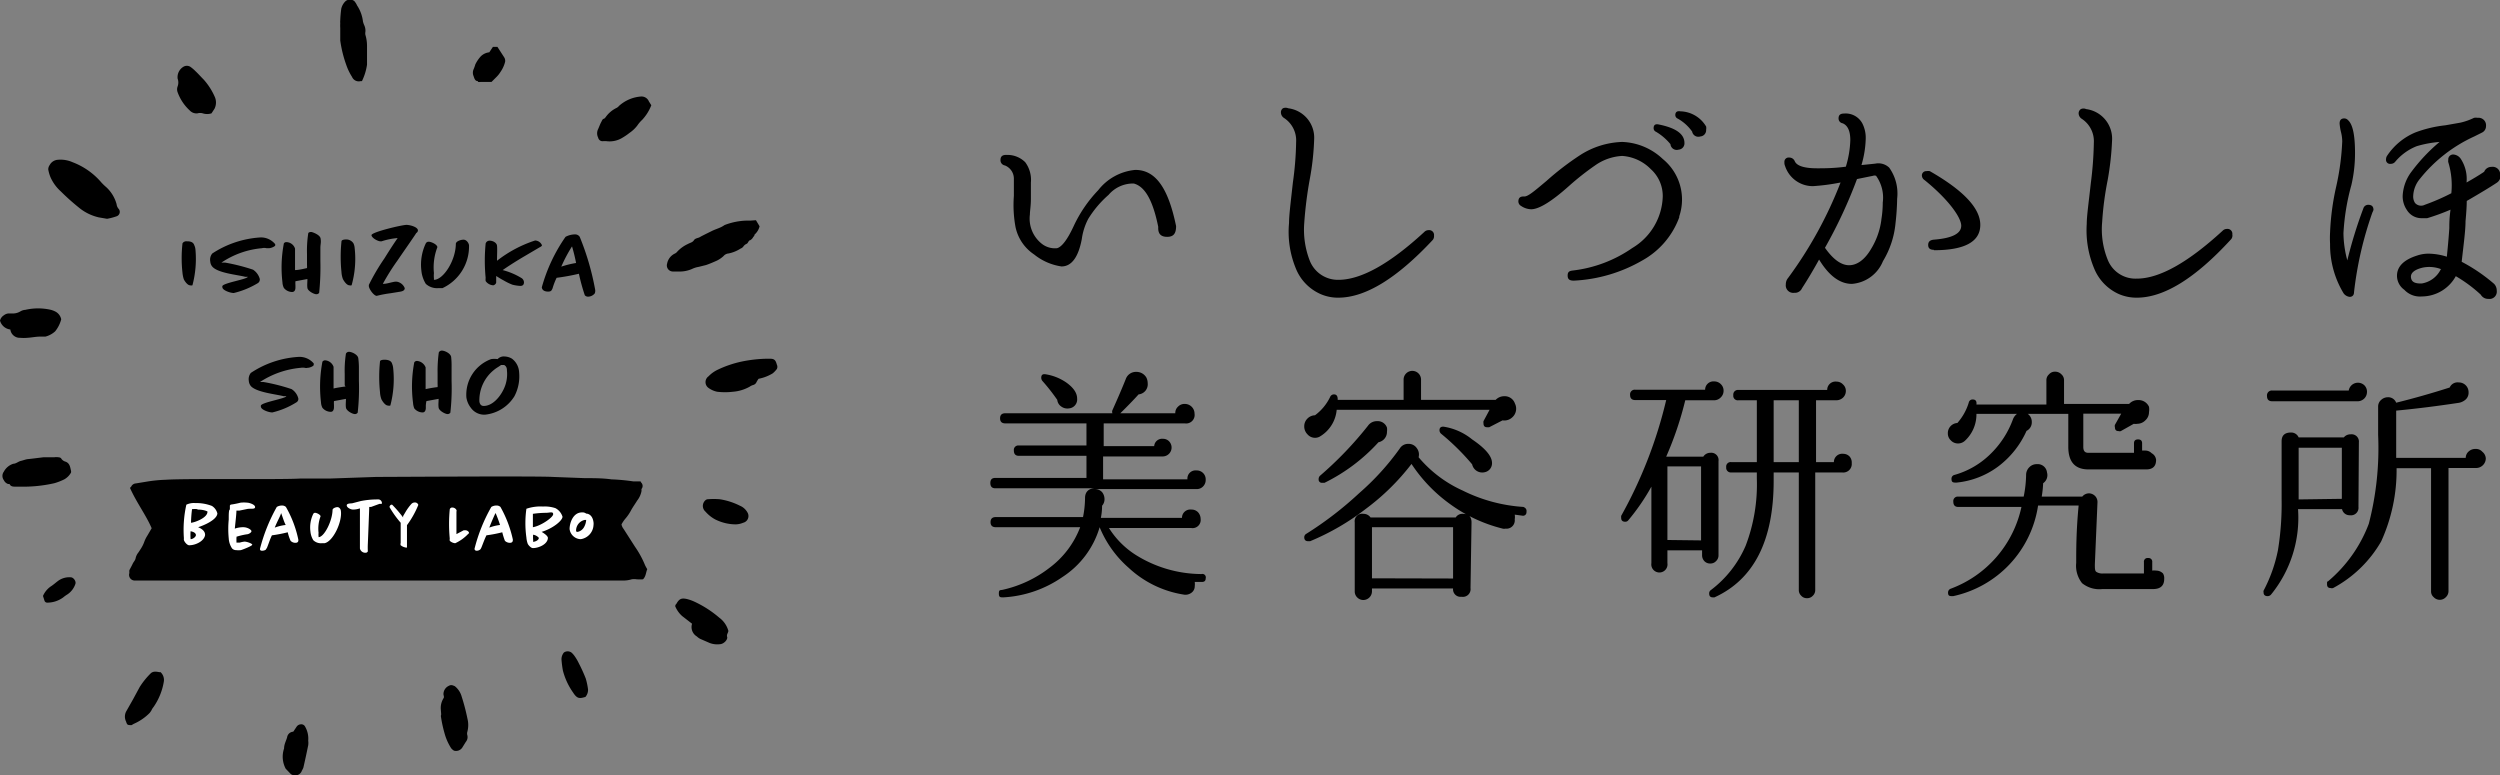 <svg xmlns="http://www.w3.org/2000/svg" viewBox="0 0 123.29 38.23"><rect x="0" y="0" width="123.29" height="38.23" fill="#808080" stroke="none"/><defs><style>.cls-1{fill:#fff}</style></defs><g id="レイヤー_2" data-name="レイヤー 2"><g id="レイヤー_1-2" data-name="レイヤー 1"><path d="M58 11.15c0 .36-.12.53-.44.53s-.46-.16-.44-.49c-.27-1.34-.67-2-1.21-2.14a1.59 1.59 0 00-1.24.56 5.17 5.17 0 00-1 1.18 3 3 0 00-.32 1c-.17.9-.51 1.35-1 1.35a2.79 2.79 0 01-1.35-.59 2.16 2.16 0 01-.92-1.36A6 6 0 0150 9.66v-.85a.7.7 0 00-.44-.65.26.26 0 01-.22-.27c0-.18.1-.26.31-.25a1.24 1.24 0 01.91.36 1.46 1.46 0 01.28 1v.8c0 .35-.05.61-.05.78a1.58 1.58 0 00.56 1.42 1.05 1.05 0 00.78.24c.23-.06.51-.42.82-1.09a6.54 6.54 0 011.21-1.77 2.62 2.62 0 011.82-1c1.02-.01 1.64.92 2.02 2.77zM70.66 11.83Q68 14.68 66 14.68a2.13 2.13 0 01-.88-.18 2.32 2.32 0 01-1.21-1.25 4.74 4.74 0 01-.34-2.25c0-.38.08-1 .19-2a15.89 15.89 0 00.16-2 1.32 1.32 0 00-.61-1.19.33.33 0 01-.14-.26.24.24 0 01.1-.21.33.33 0 01.26 0 1.46 1.46 0 011.28 1.51 12.94 12.94 0 01-.22 2 19.8 19.8 0 00-.27 2.15 4.23 4.23 0 00.27 1.85 1.49 1.49 0 001.41.95q1.68 0 4.24-2.36a.29.29 0 01.21-.09.24.24 0 01.27.27.29.29 0 01-.06.21zM82.82 10.7A4 4 0 0181 12.84a7.46 7.46 0 01-3.38 1c-.21 0-.31-.06-.31-.25s.09-.23.26-.25a6.44 6.44 0 002.93-1.11A3.06 3.06 0 0082 9.7a1.78 1.78 0 00-.59-1.36A2.18 2.18 0 0080 7.69a2.55 2.55 0 00-1.34.47 13.2 13.2 0 00-1.27 1c-.86.77-1.49 1.16-1.88 1.16a.92.92 0 01-.49-.16.26.26 0 01-.14-.22c0-.18.09-.26.28-.25s.49-.25 1.11-.77a13.79 13.79 0 011.64-1.26A4.06 4.06 0 0180 7a3.06 3.06 0 012 .84 2.58 2.58 0 01.81 2.84zm.25-3.65a.31.31 0 01-.29.33.31.31 0 01-.4-.27 2.72 2.72 0 00-.71-.61.19.19 0 01-.12-.18c0-.16.09-.22.26-.18.84.17 1.26.47 1.26.91zm1.07-.81a.45.45 0 010 .16.31.31 0 01-.29.33.31.31 0 01-.4-.24 2.15 2.15 0 00-.71-.64.19.19 0 01-.12-.18c0-.14.09-.21.25-.18a1.52 1.52 0 011.27.75zM93.48 11a4.4 4.4 0 01-.62 1.88A1.8 1.8 0 0191.33 14q-.89 0-1.62-1.2-.43.78-.84 1.41a.38.38 0 01-.38.23.37.37 0 01-.42-.42.47.47 0 01.11-.31A20.21 20.21 0 0090.77 9a10.41 10.41 0 01-1.36.18 1.44 1.44 0 01-1.38-1A.39.39 0 0188 8a.21.21 0 01.24-.23.29.29 0 01.27.18c.1.23.47.35 1.1.35.34 0 .82 0 1.42-.08a4.94 4.94 0 00.22-1.31c0-.45-.13-.73-.38-.83a.24.24 0 01-.2-.24c0-.17.09-.24.27-.24a.93.93 0 01.91.5 1.56 1.56 0 01.16.74 5 5 0 01-.21 1.3l.68-.07a.77.77 0 01.69.2 2.2 2.2 0 01.39 1.53 12 12 0 01-.08 1.2zm-.7-.17a5.09 5.09 0 00.07-.84 1.84 1.84 0 00-.33-1.32.22.22 0 00-.15 0l-.79.16A23.56 23.56 0 0190 12.22c.4.57.8.86 1.19.86s.78-.27 1.1-.83a3.65 3.65 0 00.49-1.4zm2.59 1.49c-.19 0-.28-.08-.28-.24s.09-.24.27-.26c.91-.07 1.36-.3 1.36-.69s-.6-1.27-1.81-2.25a.28.28 0 01-.13-.22.21.21 0 01.22-.22.53.53 0 01.17 0c1.66.95 2.49 1.83 2.49 2.65s-.75 1.25-2.29 1.25zM110 11.83q-2.62 2.85-4.62 2.85a2.18 2.18 0 01-.89-.18 2.35 2.35 0 01-1.21-1.25 4.87 4.87 0 01-.37-2.21c0-.38.09-1 .2-2a17.66 17.66 0 00.15-2 1.32 1.32 0 00-.61-1.19.33.33 0 01-.14-.26.25.25 0 01.11-.21.31.31 0 01.26 0 1.47 1.47 0 011.28 1.51 14.29 14.29 0 01-.22 2 15.42 15.42 0 00-.27 2.06 4 4 0 00.27 1.85 1.47 1.47 0 001.44.94q1.66 0 4.23-2.36a.29.29 0 01.21-.09.24.24 0 01.27.27.29.29 0 01-.09.27zM117 10.47a17.7 17.7 0 00-.91 3.95c0 .14-.09.22-.21.22a.43.43 0 01-.3-.17 4.62 4.62 0 01-.67-2.44 5.17 5.17 0 010-.57 12.42 12.42 0 01.3-2.25 12.44 12.44 0 00.3-2.24 2 2 0 00-.07-.49 2.63 2.63 0 01-.06-.39c0-.17.08-.25.23-.25a.25.25 0 01.18.08c.24.21.35.75.35 1.62a6.92 6.92 0 01-.18 1.59 11.05 11.05 0 00-.39 2.37 5.35 5.35 0 00.19 1.34 22.12 22.12 0 01.79-2.56.25.25 0 01.24-.18c.18 0 .26.09.26.25a.5.5 0 01-.05.12zm6.32-1.8a.42.42 0 01-.2.35c-.27.18-.76.48-1.47.89q0 .35-.06 1c0 .45-.09 1.11-.19 2A8.43 8.43 0 01123 14a.48.48 0 01.13.34.36.36 0 01-.41.4.42.42 0 01-.38-.21 7 7 0 00-1.23-.91 1.92 1.92 0 01-1.67 1 1.06 1.06 0 01-.87-.33.85.85 0 01-.36-.69c0-.45.33-.79 1-1a1.7 1.7 0 01.57-.09 3.07 3.07 0 01.89.15c0-.06.06-.53.12-1.4 0-.2 0-.5.06-.92a10.84 10.84 0 01-1.15.42h-.27a.84.84 0 01-.73-.4 1.2 1.2 0 01-.21-.7 2.14 2.14 0 01.44-1.2A8.76 8.76 0 01120.31 7a5.45 5.45 0 00-1.13.21 2.65 2.65 0 00-1.06.77.28.28 0 01-.22.1.2.2 0 01-.23-.23.32.32 0 01.06-.18 3.12 3.12 0 011.39-1.14 6 6 0 011.47-.35l.74-.13a3 3 0 00.68-.24.58.58 0 01.18 0 .37.37 0 01.41.41.35.35 0 01-.2.32l-.38.19a7.31 7.31 0 00-2.68 2.09 1.4 1.4 0 00-.33.84.58.58 0 00.09.35.4.4 0 00.48.09 10.65 10.65 0 001.31-.57 3.9 3.9 0 00-.15-1.53.23.23 0 010-.11.24.24 0 01.26-.27.48.48 0 01.36.22 1.82 1.82 0 01.28 1.16c.3-.17.59-.34.87-.53a.38.38 0 01.36-.24.37.37 0 01.42.44zm-2.92 4.61a1.62 1.62 0 00-.93-.08c-.41.1-.6.27-.57.49s.2.3.53.29a1.27 1.27 0 00.94-.7zM59.46 28.52c0 .12-.06.18-.19.18h-.35a.86.86 0 010 .21.39.39 0 01-.16.32.49.49 0 01-.4.09 5.15 5.15 0 01-2.7-1.32 5.35 5.35 0 01-1.43-2 4.41 4.41 0 01-1.84 2.46 5.65 5.65 0 01-2.91 1c-.15 0-.22 0-.22-.19s.06-.16.17-.18A5.84 5.84 0 0051.76 28a4.48 4.48 0 001.51-2h-4.16c-.17 0-.26-.08-.26-.25s.09-.25.26-.25h4.3a4.92 4.92 0 00.1-.94c0-.31.19-.47.47-.48h-4.9c-.16 0-.24-.09-.24-.26s.08-.25.24-.25h4.5v-1.09h-3.33c-.17 0-.25-.09-.25-.26a.22.22 0 01.25-.25h3.33v-1.09h-4c-.17 0-.26-.08-.26-.25s.09-.25.26-.25h5.28a.2.2 0 010-.15c.28-.62.5-1.14.66-1.54a.53.53 0 01.52-.35.56.56 0 01.5.29.66.66 0 01.06.27.5.5 0 01-.45.55q-.34.38-.9.93h2.71a.42.42 0 01.14-.33.44.44 0 01.33-.13.48.48 0 01.48.48.42.42 0 01-.48.48h-4V22h2.49a.39.39 0 01.43-.36.41.41 0 01.3.12.44.44 0 01-.3.75H54.4v1.13h4.16a.4.4 0 01.44-.44.44.44 0 01.46.46.45.45 0 01-.12.32.43.43 0 01-.31.14H54a.47.47 0 01.35.15.55.55 0 01.12.35.47.47 0 01-.12.32 3 3 0 01-.06.6h4a.41.41 0 01.46-.41.44.44 0 01.33.13.49.49 0 01.13.33.4.4 0 01-.46.45h-4.06A4.23 4.23 0 0056 27.36a6.16 6.16 0 003.25.95.17.17 0 01.21.21zm-6.34-8.86a.44.44 0 01-.4.48.51.51 0 01-.38-.09.45.45 0 01-.2-.33 9.66 9.66 0 00-.73-.93.25.25 0 01-.06-.16c0-.14.07-.2.23-.17a2.49 2.49 0 011 .4c.35.25.54.51.54.8zM74.71 19.9a.57.57 0 01-.14.69.57.57 0 01-.47.14l-.66.34h-.1c-.12 0-.18-.06-.18-.19a.36.36 0 010-.11l.3-.56h-7.54a1.7 1.7 0 01-.85 1.33.49.49 0 01-.59-.12.55.55 0 01-.16-.4.53.53 0 01.15-.37.54.54 0 01.38-.17 2.44 2.44 0 00.75-.91.2.2 0 01.19-.12q.19 0 .18.27h3.25v-1a.43.43 0 11.86 0v1h3.68a.58.58 0 01.42-.18.53.53 0 01.53.36zm.57 5.35a.17.17 0 01-.21.18l-.37-.05a.66.66 0 010 .23.41.41 0 01-.46.46.28.28 0 01-.13 0 7.42 7.42 0 01-2.57-1.19 7.55 7.55 0 01-1.93-2 11.36 11.36 0 01-2.26 2.22 12 12 0 01-2.74 1.59h-.1c-.13 0-.19-.07-.19-.2a.2.2 0 01.11-.17 17.39 17.39 0 002.6-2 12.62 12.62 0 002-2.2.48.48 0 01.43-.23.48.48 0 01.41.21.52.52 0 01.09.45 6.12 6.12 0 002.17 1.64 7.84 7.84 0 003 .81c.11.05.17.12.15.25zm-6.88-4.16a.75.75 0 010 .2.52.52 0 01-.42.52 8.89 8.89 0 01-2.66 2h-.11a.16.16 0 01-.18-.18.22.22 0 01.07-.17A17.81 17.81 0 0067.46 21a.53.53 0 01.45-.23.48.48 0 01.49.32zM72.52 29a.38.38 0 01-.44.43.37.37 0 01-.42-.41h-4v.14a.43.43 0 01-.42.43.42.42 0 01-.31-.13.41.41 0 01-.12-.3v-3.4a.37.37 0 01.43-.42.42.42 0 01.35.18h4.2a.38.38 0 01.34-.18c.29 0 .44.14.44.42zm-.86-.47V26h-4v2.52zm1.92-5.71a.45.45 0 01-.37.47.51.51 0 01-.61-.39 11.5 11.5 0 00-1.53-1.51.23.23 0 01-.08-.17c0-.12.06-.18.19-.18a2.94 2.94 0 011.42.63c.65.44.98.83.98 1.16zM85 19.28a.45.45 0 01-.14.32.45.45 0 01-.33.14h-1.42a16.57 16.57 0 01-.94 2.78H84a.41.41 0 01.35-.19.36.36 0 01.4.41v4.64a.38.38 0 01-.12.29.37.37 0 01-.29.12.38.38 0 01-.29-.12.42.42 0 01-.11-.29v-.24h-1.71v.63a.4.4 0 11-.79 0V24a10.52 10.52 0 01-1.14 1.66.18.18 0 01-.15.07c-.13 0-.2-.06-.2-.19a.44.44 0 010-.1 22.13 22.13 0 002.22-5.71h-1.52c-.17 0-.26-.08-.26-.25a.23.23 0 01.26-.26h3.44a.41.41 0 01.45-.41.45.45 0 01.33.14.44.44 0 01.13.33zm-1.11 7.37V23h-1.66v3.63zm7.43-3.81a.42.42 0 01-.47.46h-1.33v5.79a.38.38 0 01-.12.29.37.37 0 01-.29.12.36.36 0 01-.28-.12.38.38 0 01-.12-.29V23.3h-1.24v.41q0 4.42-2.92 5.75h-.08c-.12 0-.18-.06-.18-.19a.19.19 0 01.07-.16 5.41 5.41 0 001.73-2.2 8.47 8.47 0 00.55-3.31v-.3h-1.26a.23.23 0 01-.25-.26.22.22 0 01.25-.25h1.26v-3.05h-.91a.22.22 0 01-.25-.25.23.23 0 01.25-.26h4.38a.41.41 0 01.46-.41.43.43 0 01.32.14.42.42 0 01.14.32.45.45 0 01-.14.33.48.48 0 01-.33.13h-1v3.05h.88a.41.41 0 01.46-.41.43.43 0 01.32.14.45.45 0 01.1.32zm-2.61-.05v-3.05h-1.24v3.05zM106.33 22.68c0 .31-.16.47-.49.47H103c-.67 0-1-.37-1-1.12v-1.62h-2a.48.48 0 01.2.4.47.47 0 01-.26.44A4.48 4.48 0 0198.55 23a4.12 4.12 0 01-2.06.8c-.16 0-.25 0-.25-.18a.19.19 0 01.15-.2 4.11 4.11 0 001.74-1 4.58 4.58 0 001.14-1.74.6.6 0 01.2-.27h-2a1.77 1.77 0 01-.56 1.32.5.5 0 01-.35.14.47.47 0 01-.35-.15.46.46 0 01-.15-.34.5.5 0 01.47-.52 2.7 2.7 0 00.56-1 .19.19 0 01.19-.16c.15 0 .21.08.19.25h3.45v-1.19a.38.38 0 01.13-.3.37.37 0 01.29-.13.42.42 0 01.32.13.38.38 0 01.13.3v1.16H105a.58.58 0 01.45-.19.56.56 0 01.53.33.75.75 0 010 .26.54.54 0 01-.18.41.56.56 0 01-.4.17.51.51 0 01-.17 0l-.64.36a.17.17 0 01-.11 0c-.12 0-.18-.06-.18-.19a.19.19 0 010-.12l.31-.55h-1.87v1.64c0 .2.08.29.24.29h2.26v-.47c0-.13.07-.19.2-.19s.2.06.2.19v.36h.15a.44.44 0 01.32.13.42.42 0 01.22.33zm.4 5.87c0 .32-.17.49-.52.5h-2.53a1.35 1.35 0 01-1-.29 1.38 1.38 0 01-.29-1c0-.64 0-1.59.12-2.83h-2a5.38 5.38 0 01-4.19 4.47c-.17 0-.25 0-.25-.18a.2.2 0 01.14-.19A5.54 5.54 0 0099.69 25h-3.12c-.16 0-.24-.09-.24-.26a.22.22 0 01.24-.25h3.23a5.75 5.75 0 00.12-1.1.54.54 0 01.16-.35.5.5 0 01.37-.15.46.46 0 01.5.41.48.48 0 01-.19.53 5.3 5.3 0 01-.07.66h2a.43.43 0 01.35-.16.44.44 0 01.29.14.42.42 0 01.11.29l-.13 3.07c0 .19 0 .32.07.37a.54.54 0 00.35.08h2v-.56a.18.18 0 01.21-.2.18.18 0 01.2.2v.42a.58.58 0 01.19 0 .47.47 0 01.34.14.45.45 0 01.06.27zM116.31 25a.37.37 0 01-.42.41.38.38 0 01-.39-.3h-2.17a6 6 0 01-1.33 4.21.23.23 0 01-.16.08c-.14 0-.21-.06-.21-.19a.16.16 0 010-.08 7.35 7.35 0 00.71-2 14.19 14.19 0 00.18-2.52v-2.85c0-.28.15-.43.46-.43a.4.4 0 01.38.24h2.23a.41.41 0 01.33-.15.36.36 0 01.41.4zm.42-5.68a.46.46 0 01-.14.34.48.48 0 01-.33.13h-4.19c-.18 0-.27-.08-.27-.26a.24.24 0 01.27-.27h3.76a.46.46 0 01.77-.26.45.45 0 01.13.35zm-1.24 5.28v-2.52h-2.13v2.55zm7.1-2a.48.48 0 01-.48.48h-1.36v6.08a.41.41 0 01-.13.29.41.41 0 01-.6 0 .37.37 0 01-.13-.29v-6.07h-1.7a8.47 8.47 0 01-.76 3.61 6 6 0 01-2.37 2.3.19.19 0 01-.12 0c-.12 0-.18-.06-.18-.19s0-.12.06-.15a6.87 6.87 0 002-2.83 14.86 14.86 0 00.46-4.38v-1.4a.43.43 0 01.15-.33.49.49 0 01.33-.13.42.42 0 01.41.27q1.33-.33 2.64-.75a.42.42 0 01.44-.25.48.48 0 01.49.49.45.45 0 01-.13.34.68.68 0 01-.38.18c-1 .15-2 .28-3.06.38v2.33h3.43a.42.42 0 01.15-.32.48.48 0 01.33-.12.42.42 0 01.34.14.45.45 0 01.17.33zM37.28 10.86l.18.3a.79.79 0 01-.25.41s0 .07-.06.11a.37.37 0 01-.16.17c-.07 0-.1.14-.16.17a.38.38 0 00-.18.15.3.3 0 01-.13.09 1.71 1.71 0 01-.59.24.36.36 0 00-.25.13 1.4 1.4 0 01-.32.22c-.18.08-.36.16-.54.22l-.36.09a1.29 1.29 0 00-.28.08 1.51 1.51 0 01-.72.15h-.29a.3.3 0 01-.27-.39.69.69 0 01.37-.49.32.32 0 00.13-.1 1.66 1.66 0 01.53-.38c.1-.06.22-.07.29-.18s.2-.1.3-.16.39-.2.59-.3.43-.15.62-.29a3.24 3.24 0 011.06-.22H37zM5.28 10.79l-.41-.07a2.38 2.38 0 01-1-.5A10.92 10.92 0 013 9.44a2.07 2.07 0 01-.51-.7 1.82 1.82 0 01-.11-.38.36.36 0 01.07-.22.49.49 0 01.4-.26 1.46 1.46 0 01.73.12A3.49 3.49 0 015 9a2.89 2.89 0 00.25.24 1.77 1.77 0 01.5.83.41.41 0 00.11.24.23.23 0 01-.12.36 3 3 0 01-.46.12zM17.85 4h-.06a.36.36 0 01-.43-.21 2.82 2.82 0 01-.22-.42A5.94 5.94 0 0116.78 2v-.62a2 2 0 010-.24.59.59 0 010-.13 5.67 5.67 0 01.05-.58.74.74 0 01.22-.38.35.35 0 01.42 0 .83.83 0 01.14.22 1.8 1.8 0 01.29.79 1 1 0 00.07.2.63.63 0 01.05.31.41.41 0 000 .15 1.88 1.88 0 01.08.52v.95a2.74 2.74 0 01-.25.81zM1 24H.77c-.12 0-.24 0-.3-.13H.4a.36.36 0 01-.21-.19.35.35 0 010-.42.8.8 0 01.47-.39c.13 0 .24-.11.37-.14s.24-.08.36-.09.51-.06.76-.09h.53a.61.61 0 01.19 0s.13 0 .16.08a.38.38 0 00.21.14c.2.08.22.26.26.44a.19.19 0 010 .1.87.87 0 01-.33.33 2.92 2.92 0 01-.49.19A6.91 6.91 0 011 24zM37.41 18.68a1.4 1.4 0 00-.1.16.25.25 0 01-.18.15.6.6 0 00-.16.08 2 2 0 01-.83.25 3.31 3.31 0 01-.77 0 1.11 1.11 0 01-.43-.19.35.35 0 010-.57 1.55 1.55 0 01.44-.32 5.32 5.32 0 011.2-.41 6.77 6.77 0 011.27-.14h.11c.23 0 .29.07.35.29a.24.24 0 010 .22 1.34 1.34 0 01-.2.21 2.07 2.07 0 01-.7.27zM32.12 5.19a2.24 2.24 0 01-.45.72 1.61 1.61 0 00-.24.28 1.63 1.63 0 01-.38.36 3.07 3.07 0 01-.35.24 1.2 1.2 0 01-.81.17h-.13a.22.22 0 01-.26-.17.47.47 0 010-.43c.05-.11.09-.23.15-.34s.06-.15.15-.17l.06-.06a1.4 1.4 0 01.55-.47.38.38 0 00.12-.1 1.82 1.82 0 011.08-.46A.39.39 0 0132 5zM.51 16.25a.6.6 0 01-.51-.44.43.43 0 01.19-.26.43.43 0 01.21-.09h.22a.73.73 0 00.38-.1.53.53 0 01.25-.08 2.82 2.82 0 011.26 0 1.09 1.09 0 01.23.09.55.55 0 01.27.34.09.09 0 010 .07 1.58 1.58 0 01-.29.56 1.13 1.13 0 01-.48.26h-.26c-.21 0-.43.05-.64.06a1.94 1.94 0 01-.34 0 .47.47 0 01-.49-.41zM21.74 35a.9.9 0 01.13-.56c.05-.07 0-.14 0-.21a.45.45 0 01.23-.39c.14-.08.19-.06.33 0a1 1 0 01.34.52 9.9 9.9 0 01.28 1.07 1.3 1.3 0 010 .65.31.31 0 000 .19.37.37 0 01-.08.32l-.18.29a.37.37 0 01-.4.14.53.53 0 01-.14-.12 2.64 2.64 0 01-.33-.75 6.11 6.11 0 01-.18-.85c.03-.04.01-.15 0-.3zM35.92 31.11c0 .09-.1.18-.06.3s-.15.35-.36.36a1.06 1.06 0 01-.5-.06l-.46-.2a.66.66 0 01-.17-.12.54.54 0 01-.24-.63l-.49-.38a1.31 1.31 0 01-.34-.48s0-.08.05-.11c.14-.25.24-.31.52-.25a2.06 2.06 0 01.35.12 5.32 5.32 0 011.25.8 1.21 1.21 0 01.45.65zM10.43 5.59a.7.7 0 01-.43 0 .46.46 0 00-.26 0 .45.45 0 01-.38-.14 2.26 2.26 0 01-.6-.9.41.41 0 010-.29.55.55 0 000-.38.6.6 0 01.29-.59.33.33 0 01.33 0 1.78 1.78 0 01.26.22c.14.13.27.28.41.42a3.2 3.2 0 01.53.82.69.69 0 010 .61zM6.49 35.76c-.19 0-.22 0-.27-.17a.55.55 0 010-.5l.34-.6.33-.61a3.74 3.74 0 01.53-.66c.12-.13.29-.1.45-.07a.09.09 0 01.05 0 .52.52 0 01.16.46 3.08 3.08 0 01-.51 1.26.62.62 0 00-.1.16 1 1 0 01-.09.13 2.52 2.52 0 01-.79.54zM15.2 36.53a.81.81 0 010 .22q-.11.55-.24 1.11a.91.91 0 01-.07.14.34.34 0 01-.4.23.26.26 0 01-.18-.09l-.22-.23a1.26 1.26 0 01-.08-1c0-.21.1-.37.15-.55a.32.32 0 01.26-.27s.06 0 .08-.06l.12-.18a.27.27 0 01.22-.13.21.21 0 01.21.12 1.19 1.19 0 01.15.69zM36.26 25.86a2.29 2.29 0 01-1-.25 1.74 1.74 0 01-.47-.38.37.37 0 010-.56.18.18 0 01.12-.05 3.75 3.75 0 01.58 0 3.34 3.34 0 011 .32.75.75 0 01.37.33.34.34 0 01-.21.51 1 1 0 01-.39.08zM24.13 2.58l.18-.27h.22l.33.51a.32.32 0 01.05.23 1.52 1.52 0 01-.23.5 1.3 1.3 0 01-.18.23l-.26.26h-.54a.31.31 0 01-.12 0L23.56 4c-.14 0-.17-.15-.21-.26a.42.42 0 010-.31 1.84 1.84 0 00.09-.25 1.66 1.66 0 01.26-.39.69.69 0 01.43-.21zM28.87 34.37c-.3.09-.41.09-.61-.22a3.32 3.32 0 01-.5-1.08 5.17 5.17 0 01-.07-.55.52.52 0 01.12-.34.32.32 0 01.37 0 .93.93 0 01.16.18 2.33 2.33 0 01.2.34 7.59 7.59 0 01.35.77A3.45 3.45 0 0129 34a.53.53 0 01-.13.37zM2.12 29.39a1.11 1.11 0 01.37-.46c.13-.08.25-.19.37-.28a.94.94 0 01.63-.18c.13 0 .27.19.23.32a1 1 0 01-.39.52 1.59 1.59 0 00-.21.15 1.34 1.34 0 01-.79.26.14.14 0 01-.14-.11zM9.49 14.07a.21.21 0 01-.12 0c-.12 0-.27-.21-.31-.31a1.55 1.55 0 01-.06-.3A6.54 6.54 0 019 12a.22.22 0 01.21-.1c.1 0 .31 0 .37.19a.64.64 0 01.06.23 5.06 5.06 0 01-.15 1.75zM13.26 12.24h-.12a.44.44 0 00-.22 0 4.24 4.24 0 00-2 .71h.18a9.57 9.57 0 011.38.35.81.81 0 01.33.45.21.21 0 01-.09.21 4.15 4.15 0 01-1.19.49c-.19 0-.55-.14-.56-.27a.11.11 0 010-.08c.1-.16 1.23-.33 1.25-.45h-.13c-.39-.1-1.32-.18-1.61-.49a.43.43 0 01-.11-.26.48.48 0 01.1-.4 4.87 4.87 0 012.36-.79.9.9 0 01.74.33.15.15 0 010 .07c0 .03-.18.13-.31.13zM15.8 12.19v.69a12.55 12.55 0 01-.06 1.56.16.16 0 01-.14.07c-.12 0-.42-.16-.44-.31s0-.26 0-.44l-.59.11a1.21 1.21 0 000 .19v.12c0 .04 0 .22-.17.22a.53.53 0 01-.4-.2.67.67 0 01-.07-.27A6.28 6.28 0 0114 12a.15.15 0 01.13-.06.46.46 0 01.42.32v1.06c.19 0 .59-.1.59-.1a.85.85 0 000-.15v-.55a5.6 5.6 0 01.06-1c0-.07.11-.08.15-.08s.43.13.46.32 0 .24-.01.43zM17.34 14.07a.21.21 0 01-.11 0c-.13 0-.27-.21-.32-.31a1.18 1.18 0 01-.07-.34 7.36 7.36 0 010-1.51c0-.09.16-.1.21-.1a.42.42 0 01.38.19.64.64 0 01.06.23 4.8 4.8 0 01-.15 1.84zM20.53 11.49c-.09.15-.52.76-.93 1.36a10.67 10.67 0 00-.72 1.15c.2 0 .4-.08.61-.11h.07a.51.51 0 01.4.32c0 .16-.21.17-.32.19l-.37.06a5.78 5.78 0 00-.69.13c-.14 0-.37-.32-.39-.47v-.07a10.41 10.41 0 01.77-1.31c.21-.34.43-.68.65-1a3.44 3.44 0 00-.79.16h-.07c-.1 0-.41-.15-.43-.3s1.54-.52 1.74-.51.53.11.55.26a.15.15 0 01-.08.14zM21.82 14.21h-.21A.82.82 0 0121 14a1.51 1.51 0 01-.22-.66A2.44 2.44 0 0121 12a.16.16 0 01.14-.08c.12 0 .42.13.43.27a2.77 2.77 0 00-.17 1.28 1.3 1.3 0 000 .26v.07c.46 0 1.07-.94 1.08-1.77 0-.13.24-.21.38-.21s.25.15.27.27a2.27 2.27 0 01-1.31 2.12zM26.64 12.18l-.9.53c-.35.21-.71.44-.95.61a3.41 3.41 0 01.94.4.26.26 0 01.11.2c0 .13-.07.18-.18.18a2 2 0 01-.39-.06 2.84 2.84 0 01-.43-.21c-.14-.07-.37-.22-.37-.22v.32c0 .06-.09.14-.15.14a.49.49 0 01-.37-.21.71.71 0 010-.16 8.68 8.68 0 010-1.69.2.2 0 01.21-.14c.13 0 .33.09.35.24s0 .48 0 .75a6.12 6.12 0 011.88-1 .38.38 0 01.34.24.16.16 0 01-.09.08zM29.33 14.47a.43.43 0 01-.32.16.21.21 0 01-.17-.07 9.33 9.33 0 01-.29-1.06 10.34 10.34 0 01-1.1.2 3.28 3.28 0 00-.2.52c-.05.11-.07.16-.22.16s-.29-.05-.31-.21a8.12 8.12 0 011.17-2.49 1 1 0 01.45-.12.27.27 0 01.25.12 13 13 0 01.76 2.6.33.33 0 01-.02.19zm-1.12-2.32a7.18 7.18 0 00-.53 1 4.56 4.56 0 01.73-.18 8.65 8.65 0 00-.2-.82zM15.16 18.14a.19.19 0 01-.12 0 .68.68 0 00-.22 0 4.35 4.35 0 00-2 .7H13a9.24 9.24 0 011.38.35.77.77 0 01.33.45.19.19 0 01-.09.2 3.91 3.91 0 01-1.19.5c-.19 0-.55-.14-.56-.27a.11.11 0 010-.08c.1-.16 1.23-.34 1.25-.45h-.13c-.39-.1-1.32-.19-1.61-.49a.46.46 0 01-.11-.27.5.5 0 01.1-.39 4.76 4.76 0 012.36-.79.92.92 0 01.74.32.19.19 0 010 .08c0 .05-.18.14-.31.14zM17.7 18.1v.69a10.94 10.94 0 01-.06 1.56.16.16 0 01-.14.07c-.12 0-.42-.16-.44-.32s0-.26 0-.43l-.59.11a1.28 1.28 0 000 .19v.11c0 .03 0 .23-.16.23a.54.54 0 01-.41-.2.67.67 0 01-.07-.27 6.61 6.61 0 01.07-2 .16.16 0 01.14-.07.48.48 0 01.41.32v1.07c.19-.05.59-.1.59-.1A1 1 0 0017 19v-.56a5.47 5.47 0 01.06-1 .17.17 0 01.15-.09c.14 0 .44.14.46.32a4 4 0 01.03.43zM19.25 20a.21.21 0 01-.12 0c-.13 0-.27-.21-.32-.31a1.18 1.18 0 01-.07-.35 7.35 7.35 0 010-1.51c0-.08.16-.09.22-.09s.31 0 .37.18a.77.77 0 01.06.24 5.1 5.1 0 01-.14 1.84zM22.27 18.1v.69a10.94 10.94 0 01-.06 1.56.16.16 0 01-.14.07c-.11 0-.42-.16-.44-.32s0-.26 0-.43l-.6.11A1.37 1.37 0 0021 20v.11c0 .03 0 .23-.16.23a.54.54 0 01-.41-.2.9.9 0 01-.06-.27 6.33 6.33 0 01.06-2 .16.16 0 01.14-.07.5.5 0 01.42.32v1.07a5.88 5.88 0 01.59-.1 1 1 0 000-.15v-.56a6.64 6.64 0 01.06-1 .17.17 0 01.15-.09c.14 0 .44.14.46.32a4 4 0 01.02.49zM25.37 19.54a1.93 1.93 0 01-1.45.91.81.81 0 01-.7-.34 1.09 1.09 0 01-.22-.51 1.87 1.87 0 011.22-1.89 1.08 1.08 0 01.32 0 .42.42 0 01.35-.13.75.75 0 01.36.11.89.89 0 01.35.66 2.11 2.11 0 01-.23 1.19zM24.86 18h-.15c-.1.08-.23.14-.37.26a1.92 1.92 0 00-.7 1.5c0 .11.05.26.21.26.44 0 .79-.44.95-.75a1.7 1.7 0 00.2-1c0-.06 0-.2-.14-.27zM6.41 24.06l.06-.06a.27.27 0 01.23-.16l.55-.09a7 7 0 01.92-.09c1-.07 5.67 0 6.63-.06h1.45l2.31-.08c.81 0 7.89-.05 8.7 0l1.58.06c.44 0 .88 0 1.31.06a9.85 9.85 0 011.08.1h.36a.28.28 0 00.05.08.23.23 0 010 .29.18.18 0 000 .09 1.09 1.09 0 01-.22.49c-.09.15-.2.3-.29.46a2.14 2.14 0 01-.3.44 1.81 1.81 0 00-.18.27.49.49 0 00.1.22l.57.89a4.63 4.63 0 01.49.9 2 2 0 00.11.2c-.07.16-.06.35-.21.5a2.72 2.72 0 01-.31 0 .72.72 0 00-.25 0 1.39 1.39 0 01-.4.06H6.66a.28.28 0 01-.28-.37.78.78 0 010-.14c.05-.1.11-.2.16-.31s.13-.17.15-.29a.67.67 0 01.14-.28l.13-.2a1.69 1.69 0 00.17-.36 1.71 1.71 0 01.14-.27l.21-.36c-.28-.65-.75-1.27-1.07-1.99z"/><path class="cls-1" d="M9.77 26c.15.06.32.17.34.33a.22.22 0 010 .08c-.06.28-.46.48-.78.48-.11 0-.25-.19-.26-.26a.22.22 0 010-.08 5.68 5.68 0 01.12-1.66.84.84 0 01.44-.08 2.12 2.12 0 01.82.14.61.61 0 01.27.37c-.02.33-.72.61-.95.68zm-.37.18a2.77 2.77 0 000 .41c.11 0 .28-.12.26-.22s-.14-.15-.26-.17zm.34-1.07a1.23 1.23 0 00-.27 0 6.34 6.34 0 00-.05.67c.14 0 .84-.24.81-.56 0 .01-.14-.09-.49-.09zM12.2 25.1l-.39.08h-.15c0 .18-.06.67-.08.89A1.24 1.24 0 0112 26c.2 0 .39.12.4.19s-.14.16-.23.16a3.4 3.4 0 00-.51.12.15.15 0 010 .07v.15a.23.23 0 010 .07h.16a1.29 1.29 0 01.24-.05c.11 0 .37.09.38.15s-.46.24-.56.27a1 1 0 01-.24 0 .26.26 0 01-.2-.09 1 1 0 01-.16-.49 4.82 4.82 0 010-.93c0-.27 0-.48.06-.5a.5.5 0 010-.13.08.08 0 01.08-.11 4.25 4.25 0 00.44-.09 1.64 1.64 0 01.34 0c.07 0 .37.08.38.21s-.22.07-.38.1zM14.57 26.77a.33.33 0 01-.24-.1 2.3 2.3 0 01-.14-.42 6.73 6.73 0 01-.78.15c-.09.18-.15.38-.23.58a.29.29 0 01-.06.1c0 .05-.13.08-.18.08s-.12 0-.12-.09a8.55 8.55 0 01.83-2.07.51.51 0 01.26-.07.28.28 0 01.19.07 5.46 5.46 0 01.61 1.6c.02.11-.03.17-.14.17zm-.71-1.47c0 .09-.19.41-.31.72a2.19 2.19 0 01.54-.13c-.09-.16-.18-.49-.23-.59zM16 26.79h-.14a.54.54 0 01-.41-.15 1 1 0 01-.14-.42 1.54 1.54 0 01.14-.88.1.1 0 01.09-.05c.08 0 .26.09.27.17a1.74 1.74 0 00-.1.82.7.7 0 000 .16v.05c.28 0 .68-.8.69-1.34 0-.08.15-.14.24-.14s.16.09.17.18c.08.53-.38 1.52-.81 1.6zM18.82 24.85h-.11l-.41.15h-.09c0 .07-.06 1.6-.07 1.82s0 .35 0 .37a.12.12 0 01-.12.07.27.27 0 01-.27-.21v-1.13-.85a1 1 0 01-.34.06c-.11 0-.3-.09-.31-.2s.19-.1.27-.11l.42-.11a4.2 4.2 0 01.85-.08.18.18 0 01.19.14.09.09 0 01-.01.08zM20.07 25.9V27a.09.09 0 01-.07 0 .53.53 0 01-.24-.11.16.16 0 010-.11v-1a4.92 4.92 0 01-.55-.77c0-.09.1-.15.14-.11a5.84 5.84 0 01.53.62v-.07l.13-.22a2.49 2.49 0 01.28-.38.23.23 0 01.17-.07.17.17 0 01.17.12 4.55 4.55 0 01-.56 1zM23.08 26.34a2.08 2.08 0 01-.63.45.45.45 0 01-.27-.12.32.32 0 010-.11 7.68 7.68 0 010-1.44.12.12 0 01.13-.09.23.23 0 01.2.12.11.11 0 010 .08v1.11l.36-.19h.08c.07 0 .17.05.18.13a.11.11 0 01-.05.06zM25.14 26.77a.35.35 0 01-.24-.1 3.49 3.49 0 01-.13-.42 6.73 6.73 0 01-.78.15c-.09.18-.16.38-.24.58a.89.89 0 01-.05.1.26.26 0 01-.19.08.1.1 0 01-.11-.09 8.16 8.16 0 01.83-2.07.48.48 0 01.26-.07.28.28 0 01.19.07 5.75 5.75 0 01.61 1.6c.01.11-.03.17-.15.17zm-.7-1.47c-.05.09-.19.41-.31.72a2.25 2.25 0 01.53-.13 6.28 6.28 0 00-.22-.59zM26.71 26.23c.14.08.3.2.31.29 0 .31-.44.51-.74.51-.1 0-.24-.16-.26-.23a1.14 1.14 0 01-.06-.29 5.09 5.09 0 010-1.42 2.14 2.14 0 01.82-.11 1.63 1.63 0 01.61.08.71.71 0 01.35.42c.01.18-.46.58-1.03.75zm.21-.94a4.85 4.85 0 00-.64.05V26c.41-.07 1-.49 1-.64s-.16-.07-.36-.07zm-.63 1.08a2.15 2.15 0 000 .23.47.47 0 010 .12c.12 0 .3-.1.28-.2a.46.46 0 00-.28-.15zM28.64 26.59a.57.57 0 01-.55-.5c0-.3.17-.82.61-.82a.3.3 0 01.21.06c.13 0 .32.1.36.43a.53.53 0 010 .13.74.74 0 01-.63.7zm.27-.95h-.07a.54.54 0 00-.43.51c0 .05 0 .08.08.08a.47.47 0 00.31-.23.84.84 0 00.11-.4z"/></g></g></svg>